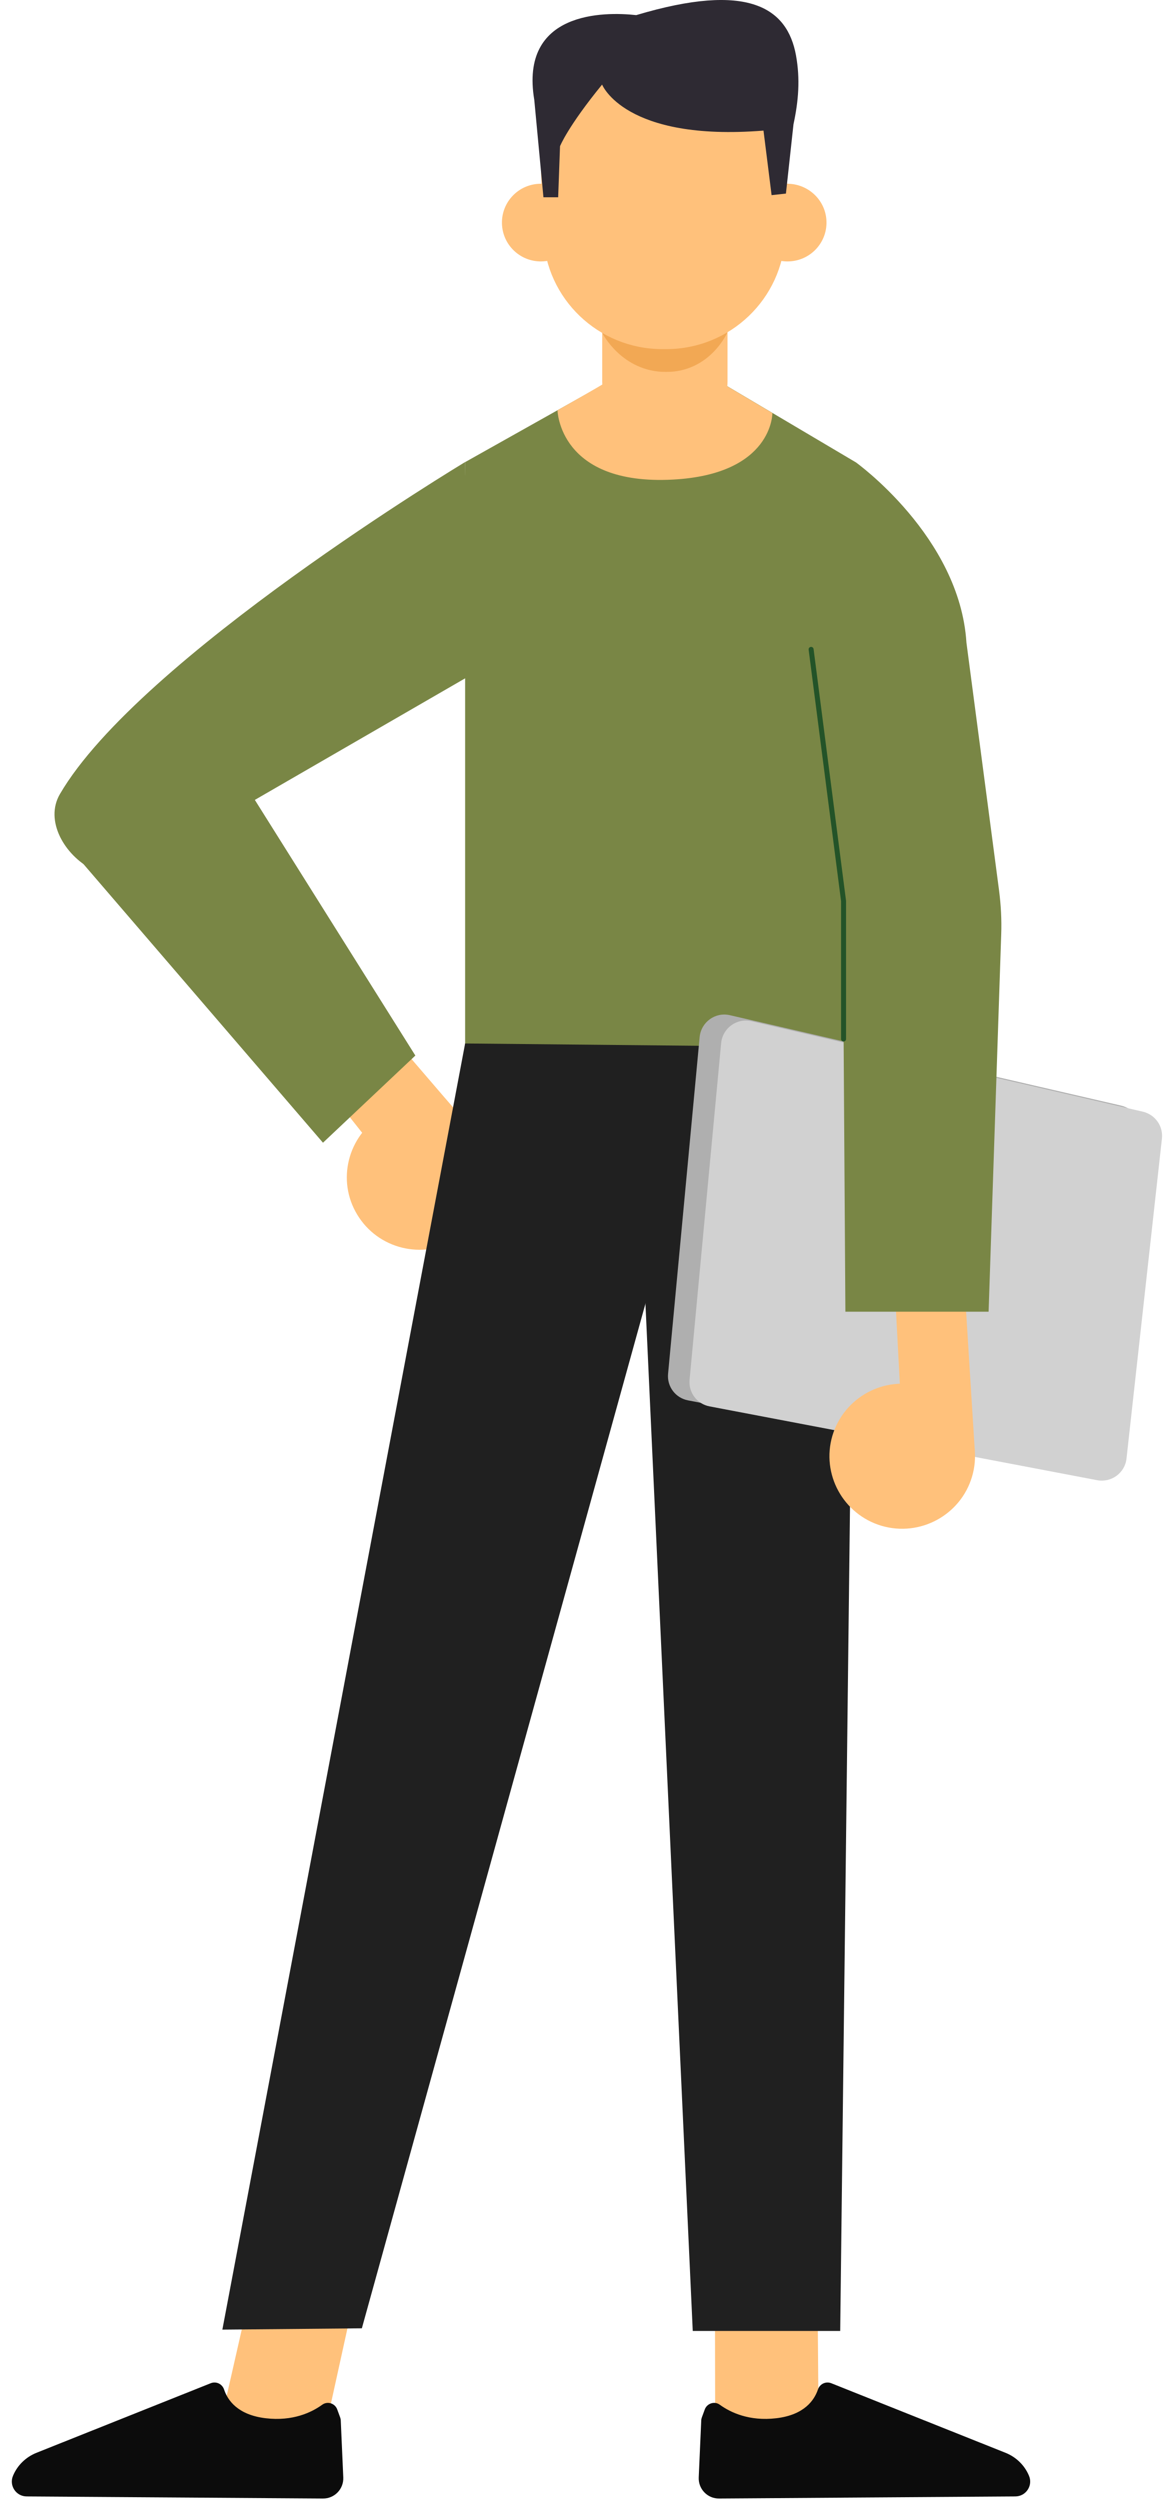 <svg width="180" height="385" viewBox="0 0 180 385" fill="none" xmlns="http://www.w3.org/2000/svg">
<g clip-path="url(#clip0_409_1164)">
<path d="M58.876 171.727C64.174 168.549 71.067 170.24 74.258 175.536C77.449 180.812 75.751 187.677 70.433 190.854C65.135 194.032 58.242 192.341 55.051 187.045C51.86 181.79 53.578 174.925 58.876 171.727Z" fill="#FFC17B"/>
<path d="M71.578 172.517C71.21 172.231 51.532 149.213 51.532 149.213L43.494 158.909L61.248 181.296L71.578 172.517Z" fill="#FFC17B"/>
<path d="M54.99 351.981L49.978 374.776L34.146 372.413L39.26 349.924L54.99 351.981Z" fill="#FFC17B"/>
<path d="M125.967 349.957L126.151 373.301L110.217 374.483L110.176 351.424L125.967 349.957Z" fill="#FFC17B"/>
<path d="M51.982 371.07C51.655 370.113 50.489 369.706 49.651 370.317C48.014 371.498 45.13 372.883 40.957 372.394C36.621 371.885 35.067 369.604 34.535 367.974C34.248 367.118 33.328 366.67 32.489 366.996L5.632 377.711C3.996 378.363 2.687 379.626 2.012 381.235C1.357 382.743 2.462 384.433 4.119 384.433L49.753 384.759C51.553 384.78 52.985 383.293 52.903 381.5L52.514 372.72C52.514 372.578 52.473 372.435 52.432 372.293L51.982 371.07Z" fill="#0C0C0C"/>
<path d="M108.601 371.07C108.928 370.113 110.114 369.706 110.932 370.317C112.569 371.498 115.453 372.883 119.626 372.394C123.962 371.885 125.496 369.604 126.048 367.974C126.335 367.118 127.255 366.67 128.094 366.996L154.951 377.711C156.587 378.363 157.896 379.626 158.571 381.235C159.226 382.743 158.121 384.433 156.464 384.433L110.83 384.759C109.03 384.78 107.598 383.293 107.68 381.5L108.069 372.72C108.069 372.578 108.11 372.435 108.151 372.293L108.601 371.07Z" fill="#0C0C0C"/>
<path d="M108.396 57.292L94.221 58.514L71.68 71.164V161.12H131.837V71.164L108.396 57.292Z" fill="#798645"/>
<path d="M104.509 66.345H100.439C96.225 66.345 92.809 62.943 92.809 58.747V43.51H112.118V58.747C112.139 62.943 108.723 66.345 104.509 66.345Z" fill="#FFC17B"/>
<path d="M92.809 51.271C92.809 51.271 95.816 57.28 102.648 57.28C109.48 57.28 112.118 51.148 112.118 51.148L92.809 51.271Z" fill="#F2A854"/>
<path d="M102.689 53.761H102.055C92.216 53.761 84.116 46.02 83.727 36.222L83.38 26.465C82.971 16.096 91.296 7.479 101.707 7.479H103.037C110.912 7.479 121.773 16.096 121.364 26.465L121.016 36.222C120.627 46.02 112.527 53.761 102.689 53.761Z" fill="#FFC17B"/>
<path d="M89.353 33.869C89.578 37.169 87.083 40.02 83.769 40.245C80.455 40.469 77.592 37.983 77.367 34.684C77.142 31.384 79.637 28.532 82.951 28.308C86.264 28.104 89.128 30.589 89.353 33.869Z" fill="#FFC17B"/>
<path d="M127.358 33.869C127.583 37.169 125.087 40.02 121.774 40.245C118.46 40.469 115.597 37.983 115.372 34.684C115.147 31.384 117.642 28.532 120.956 28.308C124.269 28.104 127.133 30.589 127.358 33.869Z" fill="#FFC17B"/>
<path d="M71.68 160.688L34.268 358.749L55.766 358.545L110.461 161.075L71.68 160.688Z" fill="#202020"/>
<path d="M131.837 161.117L129.485 358.955H106.76L97.698 162.36L131.837 161.117Z" fill="#202020"/>
<path d="M71.68 71.153C71.68 71.153 21.444 101.342 9.233 122.283C6.839 126.377 9.948 131.674 14.162 133.853C18.826 136.277 24.573 134.627 27.253 130.126L73.726 103.277C73.746 103.277 71.68 80.218 71.68 71.153Z" fill="#798645"/>
<path d="M82.337 15.386L83.749 30.379H86.019L86.305 22.516C86.305 22.516 87.492 19.501 92.789 13.023C92.789 13.023 96.246 21.823 117.662 20.112L118.91 30.053L121.119 29.808L122.285 19.134C123.062 15.529 123.328 12.168 122.673 8.542C121.344 1.208 115.351 -2.845 98.046 2.329C96.614 2.757 99.539 2.471 98.046 2.329C93.096 1.779 80.046 1.718 82.337 15.386Z" fill="#2E2A33"/>
<path d="M107.823 159.695L102.955 211.559C102.771 213.514 104.1 215.285 106.043 215.651L165.771 227.018C167.959 227.446 170.046 225.9 170.291 223.7L175.753 174.402C175.957 172.487 174.709 170.715 172.807 170.267L112.487 156.334C110.237 155.804 108.048 157.393 107.823 159.695Z" fill="#AFAFAF"/>
<path d="M111.137 160.618L106.269 212.481C106.085 214.437 107.414 216.209 109.357 216.576L169.085 227.943C171.273 228.35 173.36 226.822 173.605 224.622L179.066 175.325C179.271 173.41 178.023 171.638 176.121 171.19L115.801 157.257C113.571 156.727 111.362 158.316 111.137 160.618Z" fill="#D1D1D1"/>
<path d="M142.228 213.538C148.16 215.29 151.555 221.503 149.796 227.411C148.037 233.318 141.798 236.699 135.867 234.968C129.935 233.216 126.539 227.003 128.278 221.096C130.058 215.168 136.276 211.786 142.228 213.538Z" fill="#FFC17B"/>
<path d="M150.225 223.402C150.184 222.933 148.262 191.848 148.262 191.848L137.646 193.762L139.057 220.265L150.225 223.402Z" fill="#FFC17B"/>
<path d="M131.837 71.153C131.837 71.153 147.914 82.622 148.937 98.959L153.969 137.153C154.255 139.394 154.378 141.635 154.296 143.896L152.353 201.992H130.283L129.873 139.109L131.837 71.153Z" fill="#798645"/>
<path d="M95.918 57.292C94.2 58.535 85.916 63.179 85.916 63.179C85.916 63.179 86.141 74.79 103.691 73.853C119.134 73.038 119.032 63.607 119.032 63.607L108.375 57.292H95.918Z" fill="#FFC17B"/>
<path d="M33.983 114.759L64.01 162.548L49.773 175.972L9.314 128.937L33.983 114.759Z" fill="#798645"/>
<path d="M130 160V138.752L125 100" stroke="#235328" stroke-width="0.769" stroke-miterlimit="10" stroke-linecap="round" stroke-linejoin="round"/>
</g>
<defs>
<clipPath id="clip0_409_1164">
<rect width="180" height="385" fill="white"/>
</clipPath>
</defs>
</svg>
